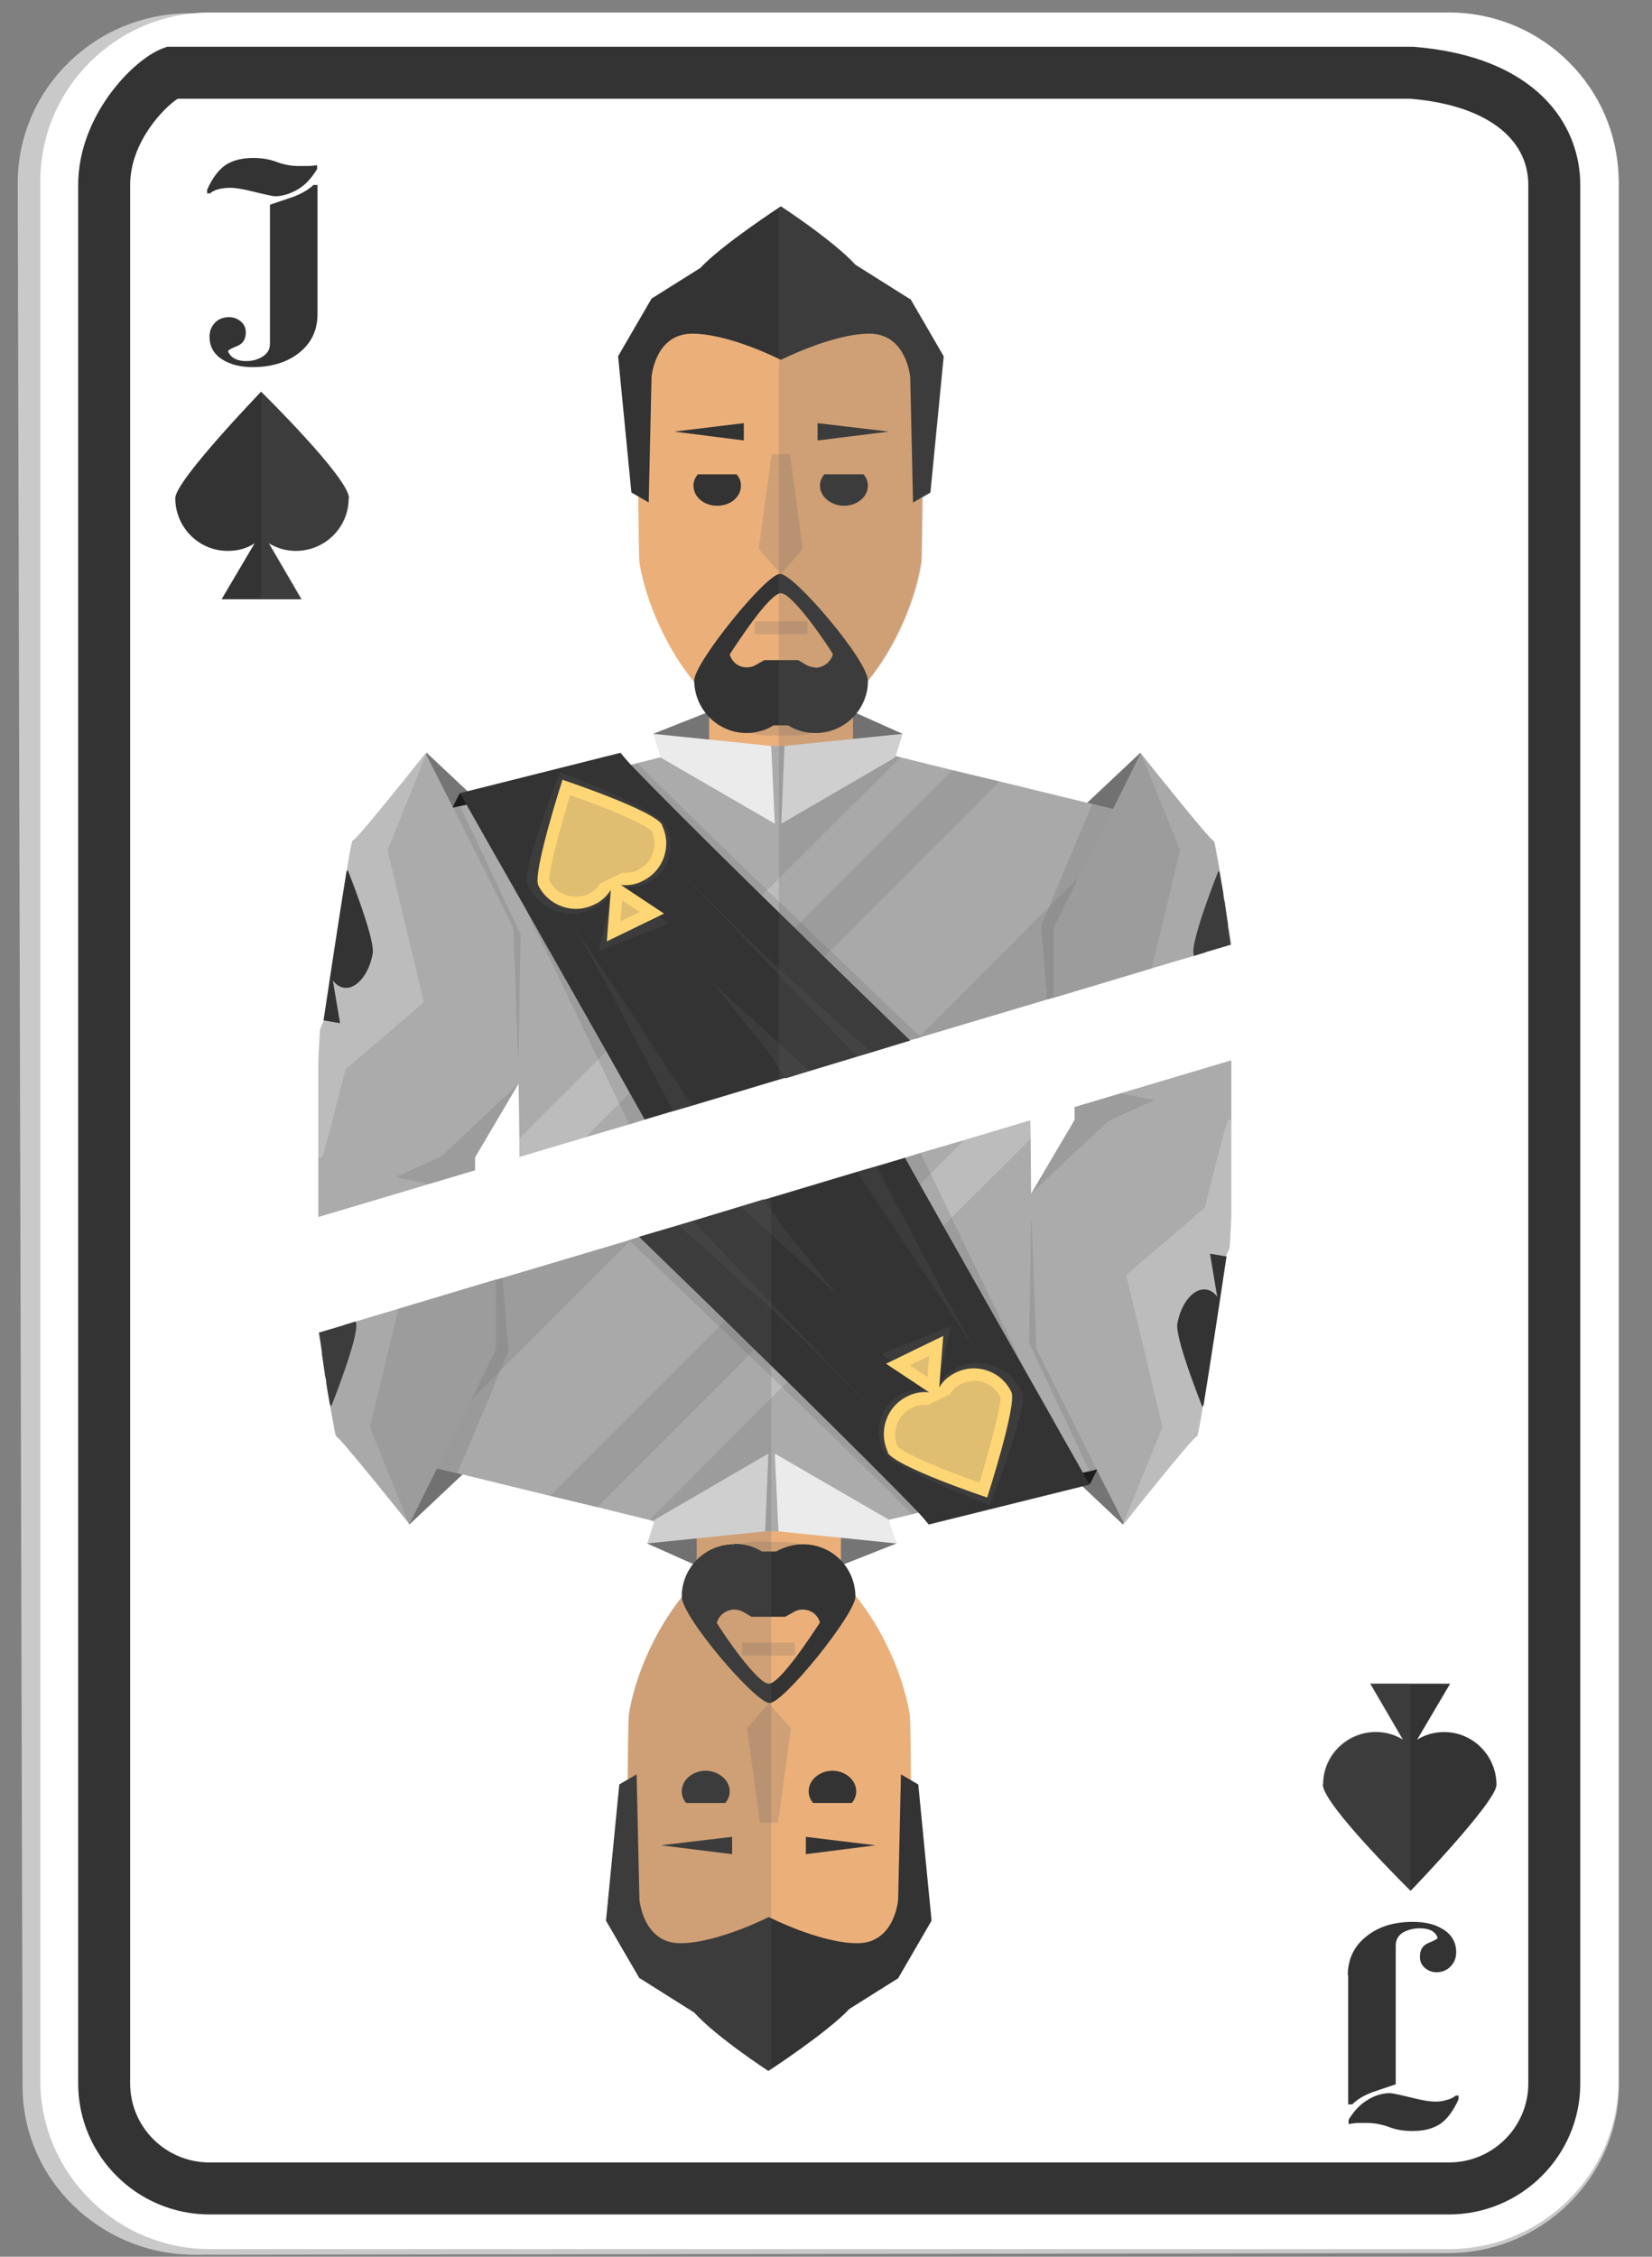 <svg width="41" height="56" viewBox="0 0 41 56" fill="none" xmlns="http://www.w3.org/2000/svg">
<rect x="0" y="0" width="41" height="56" fill="#808080" stroke="none"/>
<path d="M4.83 55.95C2.48 55.95 0.56 54.07 0.56 51.77L0.44 4.54C0.44 2.22 2.35 0.33 4.71 0.33L35.92 0.39C38.27 0.39 40.18 2.28 40.18 4.6V51.73C40.18 54.03 38.27 55.91 35.93 55.91L4.83 55.95Z" fill="#C9C9C9"/>
<path d="M5.21 55.81C2.89 55.81 1 53.93 1 51.62V4.5C1 2.19 2.89 0.31 5.21 0.31H35.96C38.28 0.31 40.17 2.19 40.17 4.5V51.62C40.17 53.93 38.28 55.81 35.96 55.81H5.21Z" fill="white"/>
<path d="M35.96 54.95H5.2C3.4 54.95 1.94 53.49 1.94 51.7V4.59C1.94 2.87 3.31 1.47 4.04 1.2L4.15 1.16H35.07C38.13 1.4 39.22 3.09 39.22 4.59V51.7C39.22 53.49 37.76 54.95 35.96 54.95ZM4.41 2.45C4.08 2.66 3.23 3.52 3.23 4.59V51.7C3.23 52.78 4.11 53.66 5.2 53.66H35.96C37.05 53.66 37.93 52.78 37.93 51.7V4.59C37.93 3.4 36.83 2.6 35 2.45H4.42H4.41Z" fill="#333333"/>
<path d="M7.86 4.21C7.73 4.42 7.58 4.59 7.39 4.7C7.2 4.81 7.01 4.87 6.83 4.87C6.77 4.87 6.55 4.82 6.18 4.73C6.01 4.69 5.85 4.66 5.71 4.66C5.62 4.66 5.53 4.67 5.44 4.69C5.35 4.71 5.27 4.75 5.21 4.8H5.14V4.71C5.27 4.42 5.42 4.22 5.59 4.1C5.77 3.98 6 3.92 6.28 3.92C6.49 3.92 6.69 3.95 6.87 4.02C7.06 4.09 7.24 4.12 7.42 4.12C7.48 4.12 7.54 4.12 7.62 4.12C7.69 4.12 7.78 4.11 7.87 4.1V4.2L7.86 4.21ZM7.88 7.79C7.88 8.19 7.73 8.51 7.43 8.75C7.13 8.99 6.74 9.11 6.27 9.11C5.98 9.11 5.74 9.05 5.55 8.94C5.32 8.81 5.2 8.61 5.2 8.36C5.2 8.24 5.23 8.14 5.3 8.05C5.39 7.93 5.52 7.87 5.69 7.87C5.8 7.87 5.9 7.91 5.98 7.98C6.06 8.05 6.1 8.14 6.1 8.24C6.1 8.42 6.03 8.53 5.88 8.59C5.73 8.65 5.66 8.69 5.66 8.72C5.68 8.77 5.71 8.81 5.74 8.84C5.83 8.92 5.95 8.96 6.11 8.96C6.27 8.96 6.41 8.92 6.53 8.84C6.65 8.76 6.7 8.66 6.7 8.52V5.08C6.91 5.01 7.11 4.94 7.29 4.88C7.47 4.81 7.64 4.72 7.78 4.59H7.88V7.79Z" fill="#333333"/>
<path d="M33.45 49.02C33.45 48.62 33.6 48.3 33.9 48.06C34.2 47.81 34.59 47.69 35.06 47.69C35.35 47.69 35.59 47.74 35.79 47.86C36.02 47.99 36.14 48.19 36.14 48.44C36.14 48.56 36.11 48.66 36.04 48.75C35.95 48.87 35.82 48.94 35.65 48.94C35.54 48.94 35.44 48.9 35.36 48.83C35.28 48.76 35.24 48.67 35.24 48.56C35.24 48.38 35.31 48.27 35.46 48.21C35.61 48.15 35.68 48.11 35.68 48.08C35.66 48.03 35.63 47.99 35.6 47.96C35.52 47.88 35.39 47.85 35.23 47.85C35.07 47.85 34.93 47.89 34.81 47.96C34.69 48.04 34.64 48.15 34.64 48.28V51.72C34.43 51.79 34.23 51.86 34.05 51.92C33.87 51.99 33.7 52.08 33.56 52.22H33.46V49.01L33.45 49.02ZM33.47 52.6C33.6 52.39 33.75 52.22 33.94 52.11C34.13 51.99 34.32 51.94 34.5 51.94C34.56 51.94 34.78 51.99 35.15 52.08C35.33 52.12 35.48 52.15 35.63 52.15C35.72 52.15 35.81 52.14 35.9 52.11C35.99 52.09 36.07 52.05 36.13 52H36.2V52.09C36.07 52.38 35.92 52.58 35.75 52.7C35.57 52.82 35.34 52.88 35.06 52.88C34.85 52.88 34.65 52.85 34.47 52.78C34.28 52.71 34.1 52.68 33.92 52.68C33.86 52.68 33.8 52.68 33.72 52.68C33.65 52.68 33.56 52.69 33.47 52.71V52.6Z" fill="#333333"/>
<path d="M17.6 17.66L16.21 18.21L16.53 18.79L22.01 18.72L22.4 18.21L21.17 17.66H17.6Z" fill="#757575"/>
<path d="M21.17 15.94H17.6V19.67H21.17V15.94Z" fill="#EBB07A"/>
<g style="mix-blend-mode:color-burn" opacity="0.2">
<path d="M21.17 16.66V17.57C20.73 17.99 20.24 18.25 19.71 18.25H19.03C18.51 18.25 18.02 17.99 17.59 17.59V16.7L17.9 17.19L17.98 15.95H20.76L20.84 17.19L21.17 16.67V16.66Z" fill="#616161"/>
</g>
<path d="M19.71 7.44H19.03C17.26 7.44 15.83 8.64 15.83 10.14C15.83 10.14 15.84 13.79 15.87 13.96C16.12 15.53 17.44 17.97 19.03 17.97H19.71C21.3 17.97 22.62 15.54 22.86 13.96C22.89 13.79 22.9 10.14 22.9 10.14C22.9 8.65 21.47 7.44 19.7 7.44H19.71Z" fill="#EBB07A"/>
<path d="M20.24 18.19C20.96 18.19 21.54 17.61 21.54 16.89C21.54 16.39 19.71 14.24 19.36 14.24C19.01 14.24 17.23 16.45 17.23 16.88C17.23 17.6 17.81 18.19 18.53 18.19C18.77 18.19 19 18.12 19.2 18H19.56C19.75 18.12 19.98 18.19 20.23 18.19H20.24Z" fill="#333333"/>
<path d="M20.23 16.56C20.13 16.56 20.05 16.52 20.01 16.5L19.81 16.38H18.97L18.76 16.5C18.69 16.54 18.62 16.56 18.54 16.56C18.42 16.56 18.3 16.52 18.22 16.43C18.17 16.38 18.13 16.31 18.11 16.24C18.3 15.95 19.1 14.72 19.38 14.72C19.66 14.72 20.5 15.94 20.67 16.23C20.65 16.33 20.59 16.4 20.55 16.44C20.47 16.52 20.35 16.57 20.23 16.57V16.56Z" fill="#EBB07A"/>
<path d="M17.32 11.77C17.25 11.85 17.21 11.95 17.21 12.05C17.21 12.33 17.47 12.55 17.8 12.55C18.13 12.55 18.39 12.33 18.39 12.05C18.39 11.94 18.35 11.85 18.28 11.77H17.3H17.32Z" fill="#333333"/>
<g style="mix-blend-mode:color-burn" opacity="0.2">
<path d="M19.61 11.27H19.38H19.15L18.83 13.62L19.38 14.25L19.92 13.62L19.61 11.27Z" fill="#616161"/>
</g>
<path d="M21.43 11.77C21.5 11.85 21.54 11.95 21.54 12.05C21.54 12.33 21.27 12.55 20.95 12.55C20.63 12.55 20.35 12.33 20.35 12.05C20.35 11.94 20.39 11.85 20.46 11.77H21.44H21.43Z" fill="#333333"/>
<g style="mix-blend-mode:color-burn" opacity="0.2">
<path d="M20.04 15.42H18.73V15.74H20.04V15.42Z" fill="#616161"/>
</g>
<path d="M20.29 10.5L22.06 10.71L20.29 10.93V10.5Z" fill="#333333"/>
<path d="M18.46 10.93L16.73 10.71L18.46 10.5V10.93Z" fill="#333333"/>
<path d="M28.3 18.68L26.95 19.95L26.36 21.75C26.36 21.75 28.37 21.35 28.38 21.4L28.31 18.68H28.3Z" fill="#757575"/>
<path d="M10.59 18.68L11.94 19.95L12.53 21.75C12.53 21.75 10.52 21.35 10.51 21.4L10.58 18.68H10.59Z" fill="#757575"/>
<path d="M11.41 19.68L11.22 20.06L10.78 21.5C10.78 21.5 13.28 20.8 13.17 20.88L11.41 19.68Z" fill="#1C1C1C"/>
<path d="M29.93 23.63L28.58 24.03L26.14 24.76L25.99 24.8L22.87 25.73L22.78 25.76L22.59 25.81L21.63 26.1L21.27 26.21L20.08 26.57L19.49 26.74L17.19 27.43L16.71 27.57L16.6 27.6L16 27.78L15.62 27.9L14.53 28.22L12.89 28.71V28.25L12.87 26.89L11.79 28.72V29.04L10.65 29.38L7.9 30.2V26.35L7.91 26.15V26.13L7.94 25.55L8.03 25.33L8.57 24.05L9.11 22.77L9.69 21.4L9.91 20.89L10.15 20.31L10.55 20.21L11.22 20.06L11.25 20.04L11.3 20.03L11.39 20.01L11.43 20L11.57 19.97L11.77 19.92L11.79 19.91L11.89 19.89L13.71 19.45L13.91 19.4L13.99 19.38L14.19 19.33L15.65 18.98L15.68 18.97L15.84 18.93L16.4 18.79L16.52 18.77L17.6 18.51H21.17L22.02 18.71L22.23 18.76L22.35 18.79L23.64 19.11L24.81 19.39L26.98 19.92L27.11 19.95L27.61 20.07L28.3 20.24H28.34L28.6 20.31L29.14 21.66L29.69 23.02L29.84 23.4L29.93 23.63Z" fill="#ABABAB"/>
<path opacity="0.2" d="M23.64 19.11L19.88 22.87L19.72 23.03L19.08 23.67H19.07L18.04 24.71L17.99 24.76L16.18 26.57L15.63 27.12L15.37 27.38L15.09 27.66L14.53 28.22L12.89 28.71V28.25L14.57 26.57L14.85 26.29L15.04 26.09L15.62 25.51L15.8 25.33L15.97 25.16L16.05 25.09L18.18 22.96L18.21 22.93L18.29 22.85V22.84L18.9 22.23L19.06 22.07L22.35 18.79L23.64 19.11Z" fill="white"/>
<path opacity="0.2" d="M28.3 20.24L26.04 22.5L22.84 25.7L22.78 25.76L22.59 25.81L21.63 26.1L21.27 26.21L20.08 26.57L19.49 26.74L17.19 27.43L16.71 27.57L16.6 27.6L16.68 27.52L17.02 27.18L18.64 25.57L18.8 25.4L19.67 24.53L19.77 24.43L20.62 23.58L24.81 19.39L26.98 19.92L27.11 19.95L27.61 20.07L28.3 20.24Z" fill="white"/>
<g style="mix-blend-mode:color-burn" opacity="0.2">
<path d="M22.87 25.73L22.78 25.76L22.59 25.81L21.64 26.1L21.27 26.21L20.08 26.57L19.49 26.75L17.19 27.44L16.71 27.58L16.6 27.61L16 27.79L15.62 27.91L15.37 27.39L14.85 26.3L13.16 22.79L12.34 21.08L12.26 20.92L11.8 19.96L11.78 19.93L11.88 19.91L13.7 19.47L13.89 19.42L13.97 19.4L14.17 19.35L15.63 19H15.66L15.83 18.95C16.35 19.48 17.57 20.67 19.04 22.09C19.31 22.35 19.58 22.61 19.87 22.88C20.11 23.11 20.35 23.35 20.61 23.59C21.34 24.29 22.09 25.02 22.83 25.71C22.83 25.71 22.85 25.73 22.86 25.74L22.87 25.73Z" fill="#616161"/>
</g>
<path d="M19.49 26.74L17.19 27.43L16.71 27.57L16.6 27.6L16 27.78L15.63 27.12L15.05 26.09L13.17 22.77L12.5 21.59L12.22 21.1L11.58 19.97L11.42 19.68L11.62 19.63L15.4 18.68C15.44 18.73 15.53 18.84 15.66 18.98C16.2 19.55 17.43 20.78 18.91 22.23C19.18 22.49 19.45 22.76 19.73 23.03C19.97 23.27 20.22 23.51 20.46 23.75C21.17 24.44 21.89 25.14 22.59 25.82L21.64 26.11L21.27 26.22L20.08 26.58L19.49 26.76V26.74Z" fill="#333333"/>
<path d="M16.21 18.21L16.4 18.8L19.23 20.44L19.14 18.51L16.21 18.21Z" fill="#EBEBEB"/>
<path d="M22.4 18.21L22.21 18.8L19.39 20.44L19.47 18.51L22.4 18.21Z" fill="#EBEBEB"/>
<g style="mix-blend-mode:color-burn" opacity="0.2">
<path d="M19.08 23.67L19.61 24.23C19.42 24.04 19.24 23.85 19.08 23.68C18.77 23.35 18.5 23.07 18.29 22.85C18.09 22.64 17.95 22.49 17.87 22.41L18.29 22.85L19.08 23.68V23.67Z" fill="#616161"/>
</g>
<g style="mix-blend-mode:color-burn" opacity="0.2">
<path d="M19.77 24.43C20.4 25.02 21.03 25.59 21.63 26.1L21.26 26.21L19.66 24.53L18.95 23.79L18.87 23.7L18.16 22.96L16.75 21.48L16.71 21.44C16.71 21.44 16.73 21.47 16.75 21.48C17.19 21.93 17.67 22.42 18.19 22.93C18.43 23.17 18.68 23.41 18.93 23.65C18.96 23.68 18.98 23.7 19.01 23.73C19.26 23.97 19.51 24.2 19.76 24.44L19.77 24.43Z" fill="#616161"/>
</g>
<g style="mix-blend-mode:color-burn" opacity="0.2">
<path d="M17.19 27.43L16.71 27.57L16.68 27.52L16.18 26.57L15.62 25.51L15 24.33L14.26 23.02L15.8 25.33L16.44 26.31L17.02 27.18L17.19 27.43Z" fill="#616161"/>
</g>
<g style="mix-blend-mode:color-burn" opacity="0.2">
<path d="M20.08 26.57L19.49 26.74L19.05 26.08L18.64 25.57L17.99 24.76L17.67 24.37L18.04 24.71L18.8 25.4L20.08 26.57Z" fill="#616161"/>
</g>
<g style="mix-blend-mode:color-burn" opacity="0.2">
<path d="M12.87 26.89L11.79 28.72V29.04L10.65 29.38L9.81 29.21L10.96 28.69L12.87 26.89Z" fill="#616161"/>
</g>
<g style="mix-blend-mode:color-burn" opacity="0.2">
<path d="M29.93 23.63L28.58 24.03L26.14 24.76L25.99 24.8L25.84 22.97L26.04 22.5L26.35 21.75L27.11 19.95L27.61 20.07L28.3 20.24H28.34L28.6 20.31L29.14 21.66L29.69 23.02L29.84 23.4L29.93 23.63Z" fill="#616161"/>
</g>
<path d="M28.58 24.03L26.15 24.76V23.03L26.76 21.79L26.83 21.66L27.62 20.08L28.31 18.69C28.31 18.69 30.08 20.92 30.13 20.87C30.14 20.87 30.19 21.13 30.26 21.53C30.34 22.02 30.45 22.73 30.56 23.44L29.99 23.6L29.93 23.62L28.58 24.02V24.03Z" fill="#ABABAB"/>
<g style="mix-blend-mode:color-burn" opacity="0.2">
<path d="M12.92 23.17L12.87 26.24L8.69 25.53C8.69 25.53 8.69 25.36 8.71 25.19L9.91 20.88L10.15 20.3L11.25 20.03H11.3L11.38 20H11.42L12.91 23.16L12.92 23.17Z" fill="#616161"/>
</g>
<path d="M12.87 26.59L8.92 26.24L7.91 26.15C7.91 26.15 7.91 26.15 7.91 26.13C7.92 26.05 7.97 25.75 8.03 25.33C8.25 23.85 8.7 20.86 8.75 20.86C8.81 20.9 10.57 18.68 10.57 18.68V18.71L11.25 20.05L12.74 23.03L12.87 26.6V26.59Z" fill="#ABABAB"/>
<path opacity="0.2" d="M30.56 23.44L29.99 23.61L29.93 23.63L29.64 23.72L28.58 24.04L29.15 21.68L29.29 21.1L28.32 18.7C28.42 18.83 30.05 20.88 30.13 20.88C30.14 20.88 30.19 21.14 30.26 21.55C30.26 21.59 30.27 21.62 30.28 21.66C30.3 21.82 30.34 21.99 30.37 22.18C30.37 22.26 30.39 22.34 30.41 22.42C30.41 22.44 30.41 22.47 30.42 22.51C30.44 22.65 30.46 22.78 30.48 22.93C30.48 22.95 30.48 22.97 30.48 23C30.51 23.15 30.53 23.31 30.56 23.47V23.44Z" fill="white"/>
<path opacity="0.2" d="M10.58 18.71L9.62 21.09L9.69 21.4L10.52 24.87L8.92 26.24L8.57 26.54C8.57 26.54 8.05 28.65 7.99 28.72C7.98 28.74 7.95 28.72 7.9 28.72V26.15C7.9 26.15 7.9 26.15 7.9 26.14L7.93 25.56L8.02 25.34C8.17 24.32 8.43 22.62 8.59 21.64C8.67 21.17 8.73 20.87 8.74 20.87C8.83 20.87 10.56 18.69 10.56 18.69H10.58V18.72V18.71Z" fill="white"/>
<path d="M22.58 7.42L21.23 6.57C20.67 5.96 19.38 5.12 19.38 5.12C19.38 5.12 17.92 6.07 17.38 6.65L16.17 7.41L15.34 8.84L15.67 12.22L16.1 12.47L16.17 9.36C16.17 9.36 16.25 8.28 17.18 8.28C18.11 8.28 19.38 8.93 19.38 8.93C19.38 8.93 20.66 8.28 21.58 8.28C22.5 8.28 22.59 9.36 22.59 9.36L22.66 12.47L23.09 12.22L23.42 8.84L22.59 7.41L22.58 7.42Z" fill="#333333"/>
<path d="M9.25 23.66C9.16 24.18 8.84 24.56 8.53 24.51C8.42 24.49 8.33 24.42 8.26 24.33L8.44 25.39L8.03 25.32C8.18 24.31 8.44 22.62 8.6 21.63C8.62 21.61 8.63 21.59 8.63 21.59C8.63 21.59 9.31 23.29 9.25 23.65V23.66Z" fill="#333333"/>
<path d="M30.55 23.44L29.98 23.61L29.92 23.63L29.63 23.72C29.63 23.72 29.63 23.68 29.62 23.67C29.56 23.31 30.24 21.61 30.24 21.61C30.24 21.61 30.24 21.62 30.27 21.65C30.29 21.81 30.33 21.98 30.36 22.17C30.36 22.25 30.38 22.33 30.4 22.41C30.4 22.43 30.4 22.46 30.41 22.5C30.43 22.64 30.45 22.77 30.47 22.92C30.47 22.94 30.47 22.96 30.47 22.99C30.5 23.14 30.52 23.3 30.54 23.46L30.55 23.44Z" fill="#333333"/>
<g style="mix-blend-mode:color-burn" opacity="0.2">
<path d="M16.51 20.45C16.31 20.08 13.9 19.16 13.9 19.16C13.9 19.16 12.93 21.58 13.09 21.94C13.36 22.57 14.1 22.85 14.71 22.56C14.92 22.46 15.08 22.31 15.19 22.14L14.86 23.6L16.59 22.92L15.47 22C15.67 22.03 15.88 22 16.07 21.91C16.61 21.65 16.8 20.99 16.51 20.45Z" fill="#616161"/>
</g>
<path d="M16.44 20.48C16.27 20.12 13.96 19.35 13.96 19.35C13.96 19.35 13.21 21.67 13.36 21.97C13.61 22.48 14.23 22.7 14.74 22.45C14.92 22.37 15.06 22.24 15.16 22.08L15.06 23.36L16.48 22.67L15.41 21.96C15.59 21.98 15.78 21.95 15.95 21.86C16.47 21.61 16.68 20.99 16.43 20.48H16.44Z" fill="#FFD675"/>
<g style="mix-blend-mode:color-burn" opacity="0.2">
<path d="M15.44 22.34L15.88 22.63L15.4 22.86L15.44 22.33V22.34ZM14.29 22.25C14 22.25 13.75 22.09 13.63 21.84C13.61 21.66 13.87 20.65 14.15 19.73C15.07 20.05 16.04 20.46 16.18 20.63C16.25 20.79 16.27 20.99 16.2 21.17C16.14 21.36 16 21.51 15.83 21.59C15.73 21.64 15.62 21.66 15.51 21.66C15.49 21.66 15.47 21.66 15.44 21.66L14.9 21.92C14.83 22.03 14.73 22.12 14.61 22.18C14.51 22.23 14.4 22.25 14.29 22.25Z" fill="#616161"/>
</g>
<g style="mix-blend-mode:color-burn" opacity="0.2">
<path d="M30.56 23.44C30.55 23.36 30.54 23.28 30.52 23.21C30.5 23.07 30.48 22.93 30.46 22.8C30.44 22.69 30.43 22.59 30.41 22.49C30.41 22.46 30.4 22.43 30.4 22.4C30.38 22.32 30.37 22.24 30.36 22.16C30.33 21.97 30.3 21.8 30.27 21.64C30.27 21.6 30.26 21.57 30.25 21.53C30.23 21.43 30.22 21.35 30.2 21.27C30.18 21.18 30.17 21.1 30.16 21.04C30.14 20.93 30.12 20.87 30.12 20.87C30.04 20.87 28.41 18.82 28.31 18.69L26.99 19.93L24.82 19.4L23.65 19.12L22.35 18.8L22.23 18.77L22.4 18.21L21.26 17.7C21.44 17.48 21.55 17.2 21.55 16.9C22.25 16.05 22.74 14.88 22.88 13.97C22.89 13.89 22.9 13.16 22.91 12.35L23.1 12.24L23.43 8.86L22.6 7.43L21.25 6.58C20.69 5.97 19.4 5.13 19.4 5.13C19.4 5.13 19.37 5.15 19.33 5.18V26.8L19.5 26.75L20.09 26.57L21.28 26.21L21.65 26.1L22.6 25.81L22.79 25.76L22.88 25.73L26 24.8L26.16 24.75L28.59 24.02L29.65 23.7L29.94 23.61H29.97L30 23.59L30.57 23.43L30.56 23.44Z" fill="#616161"/>
</g>
<path d="M20.86 38.85L22.25 38.3L21.93 37.72L16.45 37.78L16.06 38.3L17.29 38.85H20.86Z" fill="#757575"/>
<path d="M20.87 36.83H17.29V40.56H20.87V36.83Z" fill="#EBB07A"/>
<g style="mix-blend-mode:color-burn" opacity="0.2">
<path d="M17.29 39.85V38.94C17.73 38.52 18.23 38.26 18.75 38.26H19.42C19.94 38.26 20.43 38.52 20.86 38.92V39.81L20.55 39.32L20.47 40.56H17.69L17.61 39.32L17.28 39.84L17.29 39.85Z" fill="#616161"/>
</g>
<path d="M18.75 49.07H19.42C21.18 49.07 22.62 47.86 22.62 46.37C22.62 46.37 22.61 42.72 22.58 42.55C22.33 40.98 21.02 38.55 19.43 38.55H18.76C17.17 38.55 15.85 40.98 15.61 42.55C15.58 42.73 15.57 46.37 15.57 46.37C15.57 47.86 17 49.07 18.77 49.07H18.75Z" fill="#EBB07A"/>
<path d="M18.22 38.32C17.5 38.32 16.92 38.9 16.92 39.62C16.92 40.12 18.75 42.26 19.1 42.26C19.45 42.26 21.23 40.05 21.23 39.62C21.23 38.9 20.65 38.32 19.93 38.32C19.69 38.32 19.46 38.39 19.26 38.5H18.91C18.72 38.38 18.49 38.31 18.24 38.31L18.22 38.32Z" fill="#333333"/>
<path d="M18.23 39.94C18.33 39.94 18.41 39.98 18.45 40L18.65 40.12H19.49L19.7 40C19.76 39.96 19.84 39.94 19.92 39.94C20.05 39.94 20.16 39.99 20.24 40.07C20.29 40.12 20.33 40.19 20.35 40.26C20.16 40.55 19.36 41.78 19.08 41.78C18.8 41.78 17.96 40.56 17.79 40.27C17.82 40.17 17.87 40.1 17.91 40.07C17.99 39.99 18.11 39.94 18.22 39.94H18.23Z" fill="#EBB07A"/>
<path d="M21.14 44.74C21.21 44.66 21.25 44.56 21.25 44.45C21.25 44.17 20.98 43.94 20.66 43.94C20.34 43.94 20.07 44.17 20.07 44.45C20.07 44.56 20.11 44.66 20.18 44.74H21.16H21.14Z" fill="#333333"/>
<g style="mix-blend-mode:color-burn" opacity="0.2">
<path d="M18.86 45.23H19.08H19.31L19.63 42.89L19.08 42.26L18.54 42.89L18.86 45.23Z" fill="#616161"/>
</g>
<path d="M17.03 44.74C16.96 44.66 16.92 44.56 16.92 44.45C16.92 44.17 17.19 43.94 17.51 43.94C17.83 43.94 18.11 44.17 18.11 44.45C18.11 44.56 18.07 44.66 18 44.74H17.02H17.03Z" fill="#333333"/>
<g style="mix-blend-mode:color-burn" opacity="0.2">
<path d="M19.73 40.76H18.42V41.08H19.73V40.76Z" fill="#616161"/>
</g>
<path d="M18.17 46.01L16.4 45.79L18.17 45.58V46.01Z" fill="#333333"/>
<path d="M20 45.58L21.73 45.79L20 46.01V45.58Z" fill="#333333"/>
<path d="M10.16 37.83L11.51 36.56L12.1 34.76C12.1 34.76 10.09 35.16 10.08 35.11L10.15 37.82L10.16 37.83Z" fill="#757575"/>
<path d="M27.87 37.83L26.52 36.56L25.93 34.76C25.93 34.76 27.94 35.16 27.95 35.11L27.88 37.82L27.87 37.83Z" fill="#757575"/>
<path d="M27.05 36.83L27.24 36.45L27.68 35.01C27.68 35.01 25.18 35.71 25.29 35.63L27.05 36.83Z" fill="#1C1C1C"/>
<path d="M8.54 32.88L9.88 32.48L12.32 31.75L12.47 31.71L15.6 30.78L15.68 30.75L15.87 30.69L16.83 30.41L17.19 30.3L18.38 29.94L18.97 29.77L21.27 29.08L21.76 28.94L21.86 28.91L22.46 28.73L22.84 28.61L23.93 28.29L25.57 27.8L25.58 28.26L25.59 29.62L26.67 27.79V27.47L27.81 27.13L30.56 26.31V30.16L30.55 30.36V30.38L30.52 30.96L30.43 31.17L29.89 32.46L29.35 33.74L28.77 35.11L28.55 35.62L28.31 36.2L27.91 36.3L27.24 36.46H27.21L27.16 36.48L27.08 36.5L27.03 36.51L26.89 36.54L26.7 36.59H26.69L26.67 36.6L26.57 36.62L24.75 37.06L24.55 37.11L24.47 37.13L24.27 37.18L22.81 37.53L22.79 37.54L22.62 37.58L22.07 37.71L21.94 37.74L20.86 38H17.29L16.44 37.8L16.23 37.75L16.12 37.72L14.82 37.4L13.65 37.12L11.48 36.59L11.35 36.56L10.85 36.44L10.16 36.27L10.12 36.26L9.86 36.2L9.32 34.85L8.78 33.49L8.62 33.11L8.54 32.88Z" fill="#ABABAB"/>
<path opacity="0.2" d="M14.82 37.4L18.58 33.64L18.74 33.48L19.38 32.84L19.39 32.83L20.42 31.8L20.47 31.75L22.28 29.94L22.84 29.39L23.09 29.13L23.37 28.85L23.93 28.29L25.57 27.8L25.58 28.26L23.89 29.94L23.61 30.22L23.42 30.42L22.84 31L22.66 31.17L22.49 31.35L22.41 31.42L20.29 33.55L20.25 33.58L20.17 33.66V33.67L19.56 34.28L19.4 34.43L16.12 37.72L14.82 37.4Z" fill="white"/>
<path opacity="0.2" d="M10.16 36.27L12.42 34.01L15.63 30.81L15.68 30.75L15.87 30.69L16.83 30.41L17.19 30.3L18.38 29.94L18.97 29.77L21.27 29.08L21.76 28.94L21.86 28.91L21.78 28.99L21.44 29.33L19.83 30.94L19.66 31.11L18.79 31.98L18.69 32.08L17.84 32.93L13.65 37.12L11.48 36.59L11.35 36.56L10.85 36.44L10.16 36.27Z" fill="white"/>
<g style="mix-blend-mode:color-burn" opacity="0.2">
<path d="M15.6 30.78L15.69 30.75L15.88 30.69L16.83 30.41L17.2 30.3L18.39 29.94L18.98 29.76L21.28 29.07L21.76 28.93L21.87 28.9L22.47 28.72L22.85 28.61L23.1 29.13L23.62 30.22L25.31 33.73L26.13 35.44L26.21 35.6L26.67 36.56L26.69 36.59L26.59 36.61L24.76 37.05L24.57 37.1L24.49 37.12L24.29 37.17L22.83 37.52H22.8L22.63 37.57C22.11 37.04 20.89 35.85 19.42 34.43C19.16 34.17 18.88 33.91 18.6 33.64C18.36 33.4 18.11 33.17 17.86 32.93C17.13 32.23 16.38 31.5 15.64 30.81C15.64 30.81 15.62 30.79 15.61 30.78H15.6Z" fill="#616161"/>
</g>
<path d="M18.97 29.77L21.27 29.08L21.75 28.94L21.86 28.91L22.46 28.73L22.83 29.39L23.41 30.42L25.29 33.74L25.96 34.92L26.24 35.42L26.88 36.55L27.04 36.84L26.84 36.89L23.05 37.83C23.01 37.78 22.92 37.67 22.79 37.53C22.25 36.96 21.01 35.73 19.54 34.28C19.27 34.02 19 33.75 18.72 33.48C18.48 33.24 18.23 33 17.99 32.76C17.28 32.07 16.56 31.37 15.86 30.69L16.81 30.41L17.18 30.3L18.37 29.94L18.96 29.76L18.97 29.77Z" fill="#333333"/>
<path d="M22.25 38.3L22.06 37.71L19.23 36.07L19.32 38L22.25 38.3Z" fill="#EBEBEB"/>
<path d="M16.06 38.3L16.25 37.71L19.07 36.07L18.99 38L16.06 38.3Z" fill="#EBEBEB"/>
<g style="mix-blend-mode:color-burn" opacity="0.2">
<path d="M19.38 32.84L18.85 32.28C19.04 32.47 19.22 32.66 19.38 32.83C19.69 33.16 19.96 33.44 20.17 33.66C20.37 33.87 20.51 34.02 20.59 34.11L20.17 33.67L19.38 32.85V32.84Z" fill="#616161"/>
</g>
<g style="mix-blend-mode:color-burn" opacity="0.2">
<path d="M18.69 32.08C18.06 31.49 17.43 30.91 16.83 30.41L17.2 30.3L18.8 31.98L19.51 32.72L19.59 32.8L20.3 33.55L21.71 35.03L21.75 35.07C21.75 35.07 21.73 35.04 21.71 35.03C21.27 34.58 20.79 34.09 20.27 33.58C20.03 33.34 19.78 33.1 19.54 32.86C19.51 32.83 19.49 32.81 19.46 32.78C19.21 32.54 18.96 32.31 18.71 32.07L18.69 32.08Z" fill="#616161"/>
</g>
<g style="mix-blend-mode:color-burn" opacity="0.2">
<path d="M21.27 29.08L21.76 28.94L21.78 28.99L22.28 29.94L22.84 31L23.46 32.18L24.21 33.49L22.66 31.17L22.02 30.2L21.44 29.33L21.27 29.08Z" fill="#616161"/>
</g>
<g style="mix-blend-mode:color-burn" opacity="0.2">
<path d="M18.38 29.94L18.97 29.77L19.41 30.43L19.83 30.94L20.47 31.75L20.79 32.14L20.42 31.8L19.66 31.11L18.38 29.94Z" fill="#616161"/>
</g>
<g style="mix-blend-mode:color-burn" opacity="0.2">
<path d="M25.59 29.62L26.67 27.79V27.47L27.81 27.13L28.65 27.3L27.5 27.82L25.59 29.62Z" fill="#616161"/>
</g>
<g style="mix-blend-mode:color-burn" opacity="0.2">
<path d="M8.54 32.88L9.88 32.48L12.32 31.75L12.47 31.71L12.62 33.53L12.42 34.01L12.11 34.76L11.35 36.56L10.85 36.44L10.16 36.27L10.12 36.26L9.86 36.2L9.32 34.85L8.78 33.49L8.62 33.11L8.54 32.88Z" fill="#616161"/>
</g>
<path d="M9.88 32.48L12.31 31.75V33.48L11.7 34.72L11.64 34.85L10.85 36.43L10.16 37.82C10.16 37.82 8.39 35.6 8.34 35.64C8.33 35.64 8.28 35.38 8.21 34.98C8.13 34.49 8.02 33.78 7.91 33.07L8.48 32.91L8.54 32.89L9.89 32.49L9.88 32.48Z" fill="#ABABAB"/>
<g style="mix-blend-mode:color-burn" opacity="0.2">
<path d="M25.54 33.34L25.59 30.27L29.77 30.98C29.77 30.98 29.77 31.15 29.75 31.32L28.55 35.63L28.31 36.21L27.21 36.48H27.16L27.08 36.51H27.04L25.55 33.35L25.54 33.34Z" fill="#616161"/>
</g>
<path d="M25.59 29.91L29.54 30.26L30.55 30.35C30.55 30.35 30.55 30.35 30.55 30.37C30.54 30.45 30.49 30.75 30.43 31.17C30.21 32.65 29.76 35.64 29.71 35.64C29.65 35.6 27.89 37.82 27.89 37.82V37.79L27.21 36.45L25.72 33.47L25.59 29.9V29.91Z" fill="#ABABAB"/>
<path opacity="0.2" d="M7.9 33.07L8.47 32.9L8.53 32.88L8.82 32.79L9.89 32.47L9.32 34.83L9.18 35.41L10.15 37.82C10.05 37.69 8.42 35.64 8.33 35.64C8.32 35.64 8.27 35.38 8.2 34.97C8.2 34.93 8.19 34.9 8.18 34.86C8.15 34.7 8.12 34.53 8.09 34.34C8.09 34.26 8.07 34.18 8.05 34.1C8.05 34.07 8.05 34.05 8.04 34.01C8.02 33.87 8 33.74 7.98 33.59C7.98 33.57 7.98 33.55 7.98 33.52C7.95 33.37 7.93 33.21 7.9 33.05V33.07Z" fill="white"/>
<path opacity="0.2" d="M27.88 37.8L28.85 35.42L28.78 35.11L27.95 31.64L29.55 30.27L29.9 29.97C29.9 29.97 30.42 27.86 30.48 27.79C30.49 27.77 30.52 27.79 30.57 27.79V30.36C30.57 30.36 30.57 30.36 30.57 30.37L30.54 30.95L30.45 31.16C30.3 32.18 30.04 33.88 29.88 34.86C29.8 35.33 29.74 35.63 29.73 35.63C29.64 35.63 27.91 37.81 27.91 37.81H27.89V37.78L27.88 37.8Z" fill="white"/>
<path d="M15.88 49.09L17.23 49.94C17.78 50.55 19.07 51.39 19.07 51.39C19.07 51.39 20.53 50.44 21.08 49.85L22.29 49.09L23.12 47.66L22.79 44.28L22.36 44.03L22.29 47.14C22.29 47.14 22.21 48.22 21.28 48.22C20.35 48.22 19.08 47.57 19.08 47.57C19.08 47.57 17.8 48.22 16.88 48.22C15.96 48.22 15.87 47.14 15.87 47.14L15.8 44.03L15.37 44.28L15.04 47.66L15.87 49.09H15.88Z" fill="#333333"/>
<path d="M29.22 32.85C29.31 32.33 29.63 31.95 29.94 32C30.05 32.02 30.14 32.08 30.21 32.18L30.03 31.11L30.44 31.18C30.29 32.19 30.03 33.89 29.87 34.87C29.85 34.89 29.84 34.91 29.84 34.91C29.84 34.91 29.16 33.21 29.22 32.85Z" fill="#333333"/>
<path d="M7.91 33.07L8.48 32.9L8.54 32.88L8.83 32.79C8.83 32.79 8.83 32.82 8.84 32.84C8.9 33.2 8.22 34.9 8.22 34.9C8.22 34.9 8.22 34.88 8.19 34.86C8.16 34.7 8.13 34.53 8.1 34.34C8.1 34.26 8.08 34.18 8.06 34.1C8.06 34.07 8.06 34.05 8.05 34.01C8.03 33.87 8.01 33.74 7.99 33.59C7.99 33.57 7.99 33.55 7.99 33.52C7.97 33.37 7.94 33.21 7.92 33.05L7.91 33.07Z" fill="#333333"/>
<g style="mix-blend-mode:color-burn" opacity="0.2">
<path d="M21.95 36.06C22.15 36.43 24.56 37.35 24.56 37.35C24.56 37.35 25.53 34.93 25.37 34.56C25.1 33.93 24.36 33.65 23.75 33.94C23.55 34.04 23.38 34.19 23.27 34.37L23.6 32.91L21.88 33.59L22.99 34.5C22.79 34.48 22.58 34.5 22.39 34.59C21.85 34.85 21.66 35.51 21.95 36.05V36.06Z" fill="#616161"/>
</g>
<path d="M22.02 36.03C22.19 36.39 24.5 37.16 24.5 37.16C24.5 37.16 25.25 34.84 25.1 34.54C24.85 34.02 24.23 33.81 23.72 34.06C23.54 34.15 23.4 34.27 23.31 34.43L23.41 33.15L21.99 33.84L23.06 34.55C22.88 34.53 22.69 34.56 22.52 34.65C22 34.9 21.79 35.52 22.04 36.04L22.02 36.03Z" fill="#FFD675"/>
<g style="mix-blend-mode:color-burn" opacity="0.2">
<path d="M23.02 34.17L22.58 33.88L23.06 33.65L23.02 34.17ZM24.17 34.26C24.45 34.26 24.71 34.42 24.83 34.68C24.85 34.86 24.59 35.86 24.31 36.79C23.39 36.47 22.42 36.06 22.28 35.89C22.21 35.74 22.19 35.54 22.26 35.35C22.33 35.16 22.46 35.02 22.64 34.93C22.74 34.88 22.85 34.86 22.96 34.86C22.98 34.86 23.01 34.86 23.03 34.86L23.57 34.6C23.64 34.49 23.74 34.4 23.86 34.34C23.96 34.29 24.07 34.27 24.18 34.27L24.17 34.26Z" fill="#616161"/>
</g>
<g style="mix-blend-mode:color-burn" opacity="0.2">
<path d="M7.9 33.07C7.91 33.15 7.93 33.22 7.94 33.3C7.96 33.44 7.98 33.58 8 33.71C8.02 33.81 8.03 33.92 8.05 34.02C8.05 34.05 8.06 34.08 8.06 34.11C8.08 34.19 8.09 34.27 8.1 34.35C8.13 34.54 8.16 34.71 8.19 34.87C8.19 34.91 8.2 34.94 8.21 34.98C8.23 35.08 8.24 35.16 8.26 35.24C8.28 35.33 8.29 35.4 8.3 35.47C8.32 35.58 8.34 35.64 8.34 35.64C8.42 35.64 10.05 37.69 10.16 37.82L11.48 36.58L13.65 37.11L14.82 37.39L16.12 37.71L16.24 37.74L16.07 38.3L17.22 38.81C17.04 39.03 16.93 39.31 16.93 39.61C16.24 40.46 15.74 41.64 15.6 42.54C15.59 42.62 15.58 43.35 15.57 44.16L15.38 44.27L15.05 47.65L15.88 49.08L17.23 49.93C17.78 50.54 19.07 51.38 19.07 51.38C19.07 51.38 19.1 51.36 19.14 51.33V29.71L18.97 29.76L18.38 29.94L17.19 30.3L16.82 30.41L15.87 30.69L15.68 30.75L15.59 30.78L12.47 31.71L12.32 31.75L9.89 32.48L8.82 32.8L8.53 32.89H8.5L8.47 32.91L7.9 33.07Z" fill="#616161"/>
</g>
<path d="M8.66 12.36C8.66 11.86 6.48 9.72 6.48 9.72C6.48 9.72 4.35 11.93 4.35 12.36C4.35 13.08 4.93 13.67 5.65 13.67C5.9 13.67 6.13 13.61 6.32 13.48L5.5 14.87H7.48L6.67 13.48C6.87 13.6 7.09 13.67 7.34 13.67C8.06 13.67 8.65 13.09 8.65 12.37L8.66 12.36Z" fill="#333333"/>
<g style="mix-blend-mode:color-burn" opacity="0.2">
<path d="M8.66 12.36C8.66 11.86 6.48 9.72 6.48 9.72V14.87H7.5L6.69 13.48C6.89 13.6 7.11 13.67 7.36 13.67C8.08 13.67 8.67 13.09 8.67 12.37L8.66 12.36Z" fill="#616161"/>
</g>
<path d="M32.83 44.28C32.83 44.78 35.01 46.92 35.01 46.92C35.01 46.92 37.14 44.71 37.14 44.29C37.14 43.57 36.56 42.98 35.84 42.98C35.59 42.98 35.36 43.05 35.17 43.17L35.99 41.78H34.01L34.82 43.17C34.63 43.05 34.4 42.98 34.15 42.98C33.43 42.98 32.84 43.56 32.84 44.28H32.83Z" fill="#333333"/>
<g style="mix-blend-mode:color-burn" opacity="0.2">
<path d="M32.83 44.28C32.83 44.78 35.01 46.92 35.01 46.92V41.77H33.99L34.8 43.16C34.61 43.04 34.38 42.97 34.13 42.97C33.41 42.97 32.82 43.55 32.82 44.27L32.83 44.28Z" fill="#616161"/>
</g>
</svg>
